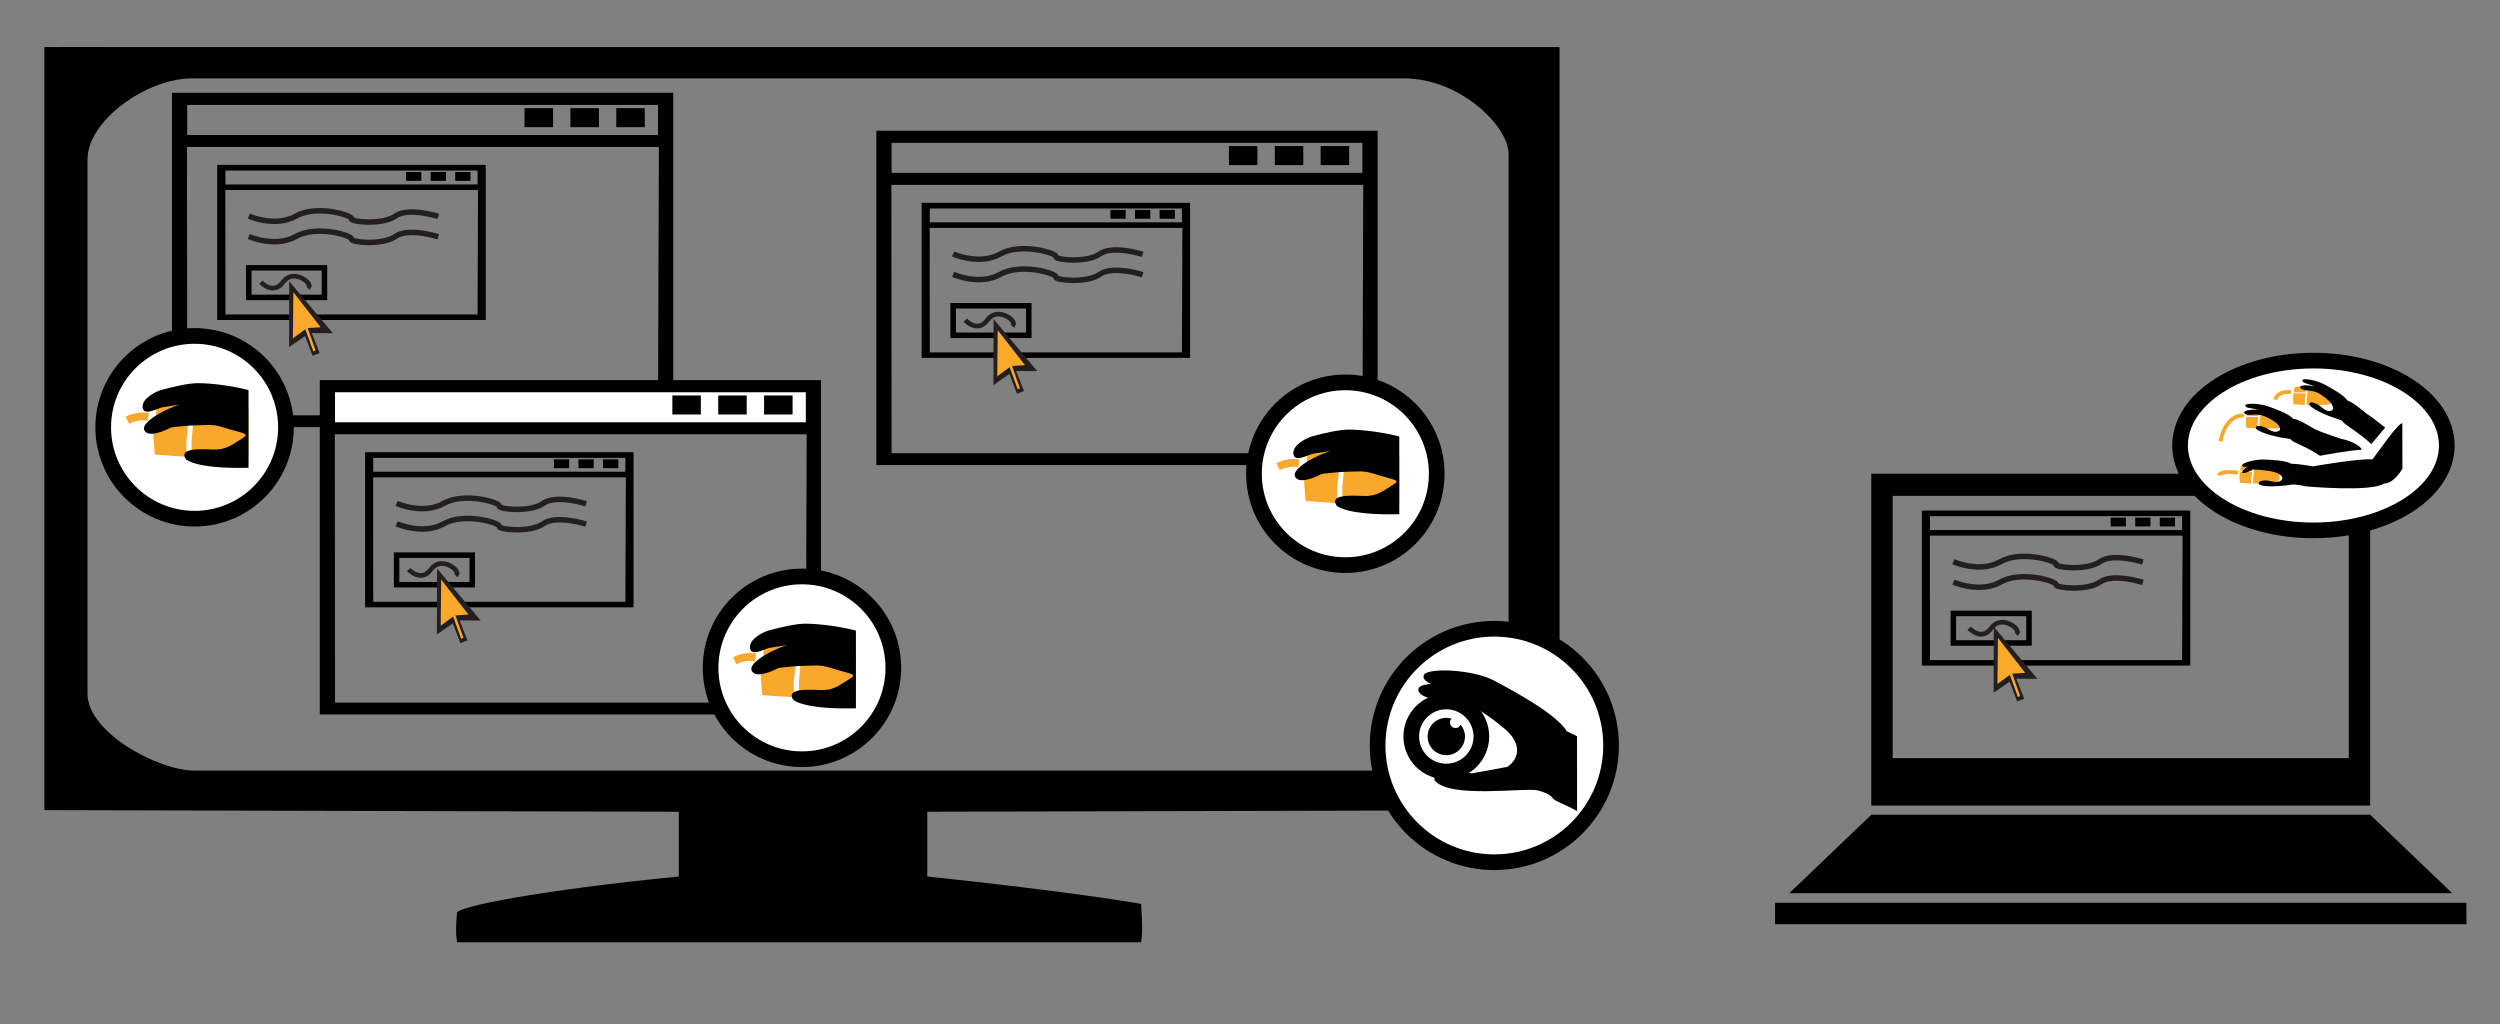 <?xml version="1.0" encoding="utf-8"?>
<!-- Generator: Adobe Illustrator 16.0.0, SVG Export Plug-In . SVG Version: 6.00 Build 0)  -->
<!DOCTYPE svg PUBLIC "-//W3C//DTD SVG 1.1//EN" "http://www.w3.org/Graphics/SVG/1.1/DTD/svg11.dtd">
<svg version="1.1" id="Layer_1" xmlns="http://www.w3.org/2000/svg" xmlns:xlink="http://www.w3.org/1999/xlink" x="0px" y="0px"
	 width="319px" height="130.668px" viewBox="-219 -60.45 319 130.668" enable-background="new -219 -60.45 319 130.668"
	 xml:space="preserve">
<rect x="-219" y="-60.45" width="319" height="130.668" fill="#808080" stroke="none"/>
<path d="M19.776,0v42.333h63.66V0 M22.505,2.819h58.203v33.467H22.505V2.819z"/>
<path d="M83.436,43.514h-63.66L9.318,53.518h42.288h42.289L83.436,43.514z"/>
<path d="M7.5,56.112c0-0.754,0-1.015,0-1.363h88.213c0,0.609,0,0.609,0,1.363l0,0c0,0.754,0.017,1.001,0.017,1.363H7.5"/>
<g>
	<path d="M60.275,4.69h-34.05v19.789H60.48V4.69H60.275z M59.5,7.894c0,0.202-0.061,15.68-0.061,15.882c-0.416,0-31.757,0-32.173,0
		c0-0.202-0.014-15.681-0.014-15.882C27.668,7.894,59.086,7.894,59.5,7.894z M59.439,5.407c0,0.243,0,1.536,0,1.777
		c-0.416,0-31.757,0-32.173,0c0-0.241,0-1.534,0-1.777C27.682,5.407,59.023,5.407,59.439,5.407z"/>
	<rect x="50.319" y="5.597" width="1.947" height="1.126"/>
	<rect x="53.455" y="5.597" width="1.945" height="1.126"/>
	<rect x="56.588" y="5.597" width="1.947" height="1.126"/>
</g>
<rect x="30.248" y="17.824" fill="none" stroke="#000000" stroke-width="0.7" stroke-miterlimit="10" width="9.654" height="3.771"/>
<path fill="none" stroke="#231F20" stroke-width="0.7" stroke-miterlimit="10" d="M30.248,11.22c0,0,3.345,1.506,6.02,0
	c2.675-1.505,7.243-0.083,7.085,0.335c-0.157,0.418,3.959,0.842,5.605-0.338c1.647-1.18,5.469,0.048,5.469,0.048"/>
<path fill="none" stroke="#231F20" stroke-width="0.7" stroke-miterlimit="10" d="M30.248,13.818c0,0,3.345,1.506,6.02,0
	c2.675-1.505,7.243-0.083,7.085,0.335c-0.157,0.418,3.959,0.842,5.605-0.338c1.647-1.18,5.469,0.048,5.469,0.048"/>
<path fill="none" stroke="#231F20" stroke-width="0.6" stroke-miterlimit="10" d="M32.263,19.71c0,0,1.562,1.71,2.812,0
	c1.251-1.709,3.387-0.095,3.312,0.38c-0.018,0.117,0.085,0.234,0.262,0.324"/>
<g>
	<polygon fill="#231F20" points="35.406,19.527 35.39,27.947 37.427,26.531 38.385,29.049 39.291,28.699 38.281,26.149 
		40.977,26.171 	"/>
	<polygon fill="#FAA92B" points="35.937,20.945 35.875,26.824 37.458,25.663 38.484,28.484 38.771,28.364 37.76,25.512 
		39.418,25.405 	"/>
</g>
<path d="M-213.338,42.922l80.953,0.205v8.266c-17.914,1.766-28.303,3.854-28.303,4.645c0,0.321-0.275,2.184,0.016,3.746h87.276
	c0.291-1.562,0-4.575,0-4.897c0,0-8.6-1.544-27.284-3.493v-8.266l80.679-0.205c0-1.881,0-1.881,0-7.701v-89.663
	c-4.15,0-4.15,0-12.324,0h-170.073c-8.162,0-5.745-0.038-10.94,0 M-26.5,29.05c0,4.989-8.478,8.833-13.333,8.833h-154.333
	c-4.616,0-13.667-4.831-13.667-9.827v-68.172c0-4.973,7.571-10.333,13.333-10.333h154.667c7.075,0,13.333,6.051,13.333,9.667V29.05z
	"/>
<g>
	<g>
		<path d="M-67.35-34.572h-34.05v19.789h34.255v-19.789H-67.35z M-68.126-31.367c0,0.202-0.06,15.68-0.06,15.882
			c-0.416,0-31.758,0-32.173,0c0-0.202-0.014-15.681-0.014-15.882C-99.958-31.367-68.541-31.367-68.126-31.367z M-68.186-33.854
			c0,0.243,0,1.536,0,1.777c-0.416,0-31.758,0-32.173,0c0-0.241,0-1.534,0-1.777C-99.944-33.854-68.602-33.854-68.186-33.854z"/>
		<rect x="-77.307" y="-33.664" width="1.947" height="1.126"/>
		<rect x="-74.171" y="-33.664" width="1.946" height="1.126"/>
		<rect x="-71.038" y="-33.664" width="1.947" height="1.126"/>
	</g>
	
		<rect x="-97.378" y="-21.437" fill="none" stroke="#000000" stroke-width="0.7" stroke-miterlimit="10" width="9.654" height="3.771"/>
	<path fill="none" stroke="#231F20" stroke-width="0.7" stroke-miterlimit="10" d="M-97.378-28.041c0,0,3.345,1.506,6.02,0
		c2.675-1.506,7.243-0.084,7.085,0.335c-0.157,0.418,3.959,0.842,5.605-0.338c1.647-1.18,5.469,0.048,5.469,0.048"/>
	<path fill="none" stroke="#231F20" stroke-width="0.7" stroke-miterlimit="10" d="M-97.378-25.443c0,0,3.345,1.506,6.02,0
		c2.675-1.506,7.243-0.084,7.085,0.335c-0.157,0.418,3.959,0.842,5.605-0.338c1.647-1.181,5.469,0.048,5.469,0.048"/>
	<path fill="none" stroke="#231F20" stroke-width="0.6" stroke-miterlimit="10" d="M-95.83-19.603c0,0,1.562,1.711,2.812,0
		c1.251-1.709,3.387-0.094,3.312,0.381c-0.018,0.116,0.085,0.233,0.262,0.324"/>
	<g>
		<polygon fill="#231F20" points="-92.22,-19.734 -92.236,-11.314 -90.199,-12.73 -89.241,-10.213 -88.335,-10.562 -89.345,-13.113 
			-86.649,-13.09 		"/>
		<polygon fill="#FAA92B" points="-91.689,-18.316 -91.751,-12.437 -90.167,-13.598 -89.142,-10.777 -88.854,-10.898 
			-89.866,-13.75 -88.208,-13.856 		"/>
	</g>
</g>
<line x1="-196.026" y1="230.009" x2="-197.974" y2="230.009"/>
<line x1="-192.892" y1="230.009" x2="-194.838" y2="230.009"/>
<line x1="-189.757" y1="230.009" x2="-191.704" y2="230.009"/>
<g>
	<path d="M-43.602-43.768h-63.577v42.662h63.961v-42.662H-43.602z M-45.051-36.861c0,0.435-0.111,33.805-0.111,34.242
		c-0.775,0-59.297,0-60.073,0c0-0.437-0.026-33.807-0.026-34.242C-104.485-36.861-45.823-36.861-45.051-36.861z M-45.162-42.222
		c0,0.524,0,3.312,0,3.832c-0.775,0-59.297,0-60.073,0c0-0.52,0-3.307,0-3.832C-104.459-42.222-45.938-42.222-45.162-42.222z"/>
	<rect x="-62.192" y="-41.812" width="3.636" height="2.427"/>
	<rect x="-56.338" y="-41.812" width="3.635" height="2.427"/>
	<rect x="-50.486" y="-41.812" width="3.635" height="2.427"/>
</g>
<g>
	<g>
		<path d="M-157.226-39.409h-34.05v19.789h34.255v-19.789H-157.226z M-158.002-36.205c0,0.202-0.06,15.68-0.06,15.882
			c-0.416,0-31.758,0-32.173,0c0-0.202-0.014-15.681-0.014-15.882C-189.834-36.205-158.417-36.205-158.002-36.205z M-158.062-38.692
			c0,0.243,0,1.536,0,1.777c-0.416,0-31.758,0-32.173,0c0-0.241,0-1.534,0-1.777C-189.82-38.692-158.478-38.692-158.062-38.692z"/>
		<rect x="-167.183" y="-38.502" width="1.947" height="1.126"/>
		<rect x="-164.047" y="-38.502" width="1.946" height="1.126"/>
		<rect x="-160.914" y="-38.502" width="1.947" height="1.126"/>
	</g>
	
		<rect x="-187.254" y="-26.275" fill="none" stroke="#000000" stroke-width="0.7" stroke-miterlimit="10" width="9.654" height="3.771"/>
	<path fill="none" stroke="#231F20" stroke-width="0.7" stroke-miterlimit="10" d="M-187.254-32.879c0,0,3.345,1.506,6.02,0
		c2.675-1.506,7.243-0.084,7.085,0.335c-0.157,0.418,3.959,0.842,5.605-0.338c1.647-1.18,5.469,0.048,5.469,0.048"/>
	<path fill="none" stroke="#231F20" stroke-width="0.7" stroke-miterlimit="10" d="M-187.254-30.281c0,0,3.345,1.506,6.02,0
		c2.675-1.506,7.243-0.084,7.085,0.335c-0.157,0.418,3.959,0.842,5.605-0.338c1.647-1.181,5.469,0.048,5.469,0.048"/>
	<path fill="none" stroke="#231F20" stroke-width="0.6" stroke-miterlimit="10" d="M-185.706-24.441c0,0,1.562,1.711,2.812,0
		c1.251-1.709,3.387-0.094,3.312,0.381c-0.018,0.116,0.085,0.233,0.262,0.324"/>
	<g>
		<polygon fill="#231F20" points="-182.096,-24.572 -182.112,-16.152 -180.075,-17.568 -179.117,-15.051 -178.211,-15.4 
			-179.221,-17.951 -176.525,-17.927 		"/>
		<polygon fill="#FAA92B" points="-181.565,-23.154 -181.627,-17.275 -180.043,-18.436 -179.018,-15.615 -178.73,-15.736 
			-179.742,-18.588 -178.084,-18.694 		"/>
	</g>
</g>
<g>
	<path d="M-133.478-48.606h-63.577v42.662h63.961v-42.662H-133.478z M-134.927-41.699c0,0.435-0.111,33.805-0.111,34.242
		c-0.775,0-59.297,0-60.073,0c0-0.437-0.026-33.807-0.026-34.242C-194.361-41.699-135.699-41.699-134.927-41.699z M-135.038-47.06
		c0,0.524,0,3.312,0,3.832c-0.775,0-59.297,0-60.073,0c0-0.52,0-3.307,0-3.832C-194.335-47.06-135.813-47.06-135.038-47.06z"/>
	<rect x="-152.068" y="-46.65" width="3.636" height="2.427"/>
	<rect x="-146.214" y="-46.65" width="3.635" height="2.427"/>
	<rect x="-140.362" y="-46.65" width="3.635" height="2.427"/>
</g>
<g>
	<g>
		<path d="M-138.366-2.747h-34.05v19.789h34.255V-2.747H-138.366z M-139.142,0.457c0,0.202-0.06,15.68-0.06,15.882
			c-0.416,0-31.758,0-32.173,0c0-0.202-0.014-15.681-0.014-15.882C-170.974,0.457-139.556,0.457-139.142,0.457z M-139.202-2.03
			c0,0.243,0,1.536,0,1.777c-0.416,0-31.758,0-32.173,0c0-0.241,0-1.534,0-1.777C-170.959-2.03-139.618-2.03-139.202-2.03z"/>
		<rect x="-148.323" y="-1.84" width="1.947" height="1.126"/>
		<rect x="-145.187" y="-1.84" width="1.946" height="1.126"/>
		<rect x="-142.053" y="-1.84" width="1.947" height="1.126"/>
	</g>
	
		<rect x="-168.394" y="10.387" fill="none" stroke="#000000" stroke-width="0.7" stroke-miterlimit="10" width="9.654" height="3.771"/>
	<path fill="none" stroke="#231F20" stroke-width="0.7" stroke-miterlimit="10" d="M-168.394,3.784c0,0,3.345,1.506,6.02,0
		c2.675-1.506,7.243-0.084,7.085,0.335c-0.157,0.418,3.959,0.842,5.605-0.338c1.647-1.18,5.469,0.048,5.469,0.048"/>
	<path fill="none" stroke="#231F20" stroke-width="0.7" stroke-miterlimit="10" d="M-168.394,6.382c0,0,3.345,1.506,6.02,0
		c2.675-1.506,7.243-0.084,7.085,0.335c-0.157,0.418,3.959,0.842,5.605-0.338c1.647-1.181,5.469,0.048,5.469,0.048"/>
	<path fill="none" stroke="#231F20" stroke-width="0.6" stroke-miterlimit="10" d="M-166.845,12.221c0,0,1.562,1.711,2.812,0
		c1.251-1.709,3.387-0.094,3.312,0.381c-0.018,0.116,0.085,0.233,0.262,0.324"/>
	<g>
		<polygon fill="#231F20" points="-163.235,12.091 -163.252,20.51 -161.214,19.094 -160.256,21.612 -159.351,21.262 -160.36,18.712 
			-157.665,18.735 		"/>
		<polygon fill="#FAA92B" points="-162.705,13.509 -162.767,19.387 -161.183,18.226 -160.157,21.048 -159.87,20.927 
			-160.881,18.075 -159.224,17.969 		"/>
	</g>
</g>
<rect x="-177.6" y="-10.777" fill="#FFFFFF" width="62.475" height="4.833"/>
<g>
	<path d="M-114.617-11.944h-63.577v42.662h63.961v-42.662H-114.617z M-116.066-5.036c0,0.435-0.111,33.805-0.111,34.242
		c-0.775,0-59.297,0-60.073,0c0-0.437-0.026-33.807-0.026-34.242C-175.501-5.036-116.839-5.036-116.066-5.036z M-116.178-10.397
		c0,0.524,0,3.312,0,3.832c-0.775,0-59.297,0-60.073,0c0-0.52,0-3.307,0-3.832C-175.475-10.397-116.953-10.397-116.178-10.397z"/>
	<rect x="-133.208" y="-9.988" width="3.636" height="2.427"/>
	<rect x="-127.354" y="-9.988" width="3.635" height="2.427"/>
	<rect x="-121.502" y="-9.988" width="3.635" height="2.427"/>
</g>
<g>
	<circle fill="#FFFFFF" stroke="#000000" stroke-width="2" stroke-miterlimit="10" cx="-47.334" cy="0" r="11.659"/>
	<g>
		<path fill="#FAA82C" d="M-40.452,3.625c-0.856,0.168-1.762,0.134-2.297,0.134c-1.602,0-4.973,0-4.973,0V1.753
			c0,0,0.342-3.598,0.448-5.428c2.059-0.096,3.729-0.188,6.821,1.395"/>
		<path fill="#FAA82C" d="M-48.378,3.761v-2.08l0.292-2.494l-4.3-0.091c0,0-0.326,1.626-0.148,2.697
			c0.05,1.012,0.15,1.688,0.15,1.688L-48.378,3.761z"/>
		<path fill="#FAA82C" d="M-52.278-1.298l4.192,0.091l0.264-2.361c0,0-2.954-0.203-4.156,0.359
			C-52.278-2.479-52.278-1.298-52.278-1.298z"/>
	</g>
	<path d="M-40.452-4.753c-2.178-0.566-4.734-0.875-6.437-0.883c-1.176-0.005-3.104,0.436-4.638,0.854
		c-0.666,0.173-2.527,1.061-2.441,2.194c0.094,1.248,1.866,0.163,2.512,0.035c0.055-0.011,2.722-0.415,2.76-0.425
		c-0.909-0.047-6.027,2.247-4.954,3.503c0.767,0.898,3.314-0.506,3.314-0.506s2.076-0.267,3.161-0.272
		c1.475-0.008,2.024-0.21,3.539,0.272c2.628,0.838,3.528,0.715,2.269,1.471c-1.28,0.768-1.954,1.426-3.722,1.343
		c-1.674-0.079-4.346-0.169-3.333,1.276c1.484,0.975,5.146,1.132,7.971,1.055"/>
	<path fill="none" stroke="#FAA82C" stroke-miterlimit="10" d="M-53.261-1.332c-0.901-0.146-1.799,0.009-2.654,0.417"/>
</g>
<g>
	
		<ellipse fill="#FFFFFF" stroke="#000000" stroke-width="2" stroke-miterlimit="10" cx="76.194" cy="-3.605" rx="17.017" ry="10.831"/>
	<g>
		<path fill="#FAA82C" d="M68.501,0.61c0,0,0.124-1.156,0.162-1.743c0.83-0.033,1.485-0.067,2.88,0.654
			c1.106,1.827-0.673,1.731-1.25,1.731s-1.792,0-1.792,0V0.61z"/>
		<path fill="#FAA82C" d="M68.265,1.255V0.587l0.104-0.801L66.82-0.243c0,0-0.116,0.521-0.053,0.866
			c0.018,0.324,0.054,0.541,0.054,0.541L68.265,1.255z"/>
		<path fill="#FAA82C" d="M66.86-0.369l1.509,0.028l0.096-0.757c0,0-1.064-0.065-1.497,0.115C66.86-0.749,66.86-0.369,66.86-0.369z"
			/>
	</g>
	<g>
		<path fill="#FAA82C" d="M69.312-6.413c0,0,0.123-1.154,0.161-1.742c0.831-0.034,1.486-0.067,2.882,0.654
			c1.106,1.828-0.674,1.731-1.251,1.731s-1.792,0-1.792,0V-6.413z"/>
		<path fill="#FAA82C" d="M69.075-5.769v-0.667l0.105-0.801l-1.549-0.029c0,0-0.118,0.522-0.054,0.866
			c0.019,0.324,0.055,0.541,0.055,0.541L69.075-5.769z"/>
		<path fill="#FAA82C" d="M67.671-7.392l1.51,0.029l0.096-0.759c0,0-1.064-0.065-1.498,0.116
			C67.671-7.771,67.671-7.392,67.671-7.392z"/>
	</g>
	<path d="M87.537-6.443c-0.541-0.046-2.994,3.546-3.823,4.626c-1.335-0.219-7.576,0.872-7.576,0.872s-1.84-0.329-2.777-0.329
		c-0.686-0.433-2.525-0.505-3.523-0.541c-0.999-0.036-2.718,0.396-2.737,0.722c-0.021,0.324,0.716,0.199,0.886,0.148
		c-0.325,0.003-1.263,0.897-0.722,0.861s1.191-0.469,1.191-0.469s1.622,0.072,2.561,0.289c0.938,0.216,1.515,0.757,1.046,1.12
		C71.593,1.219,71.052,1,70.475,0.891s-1.552,0.036-1.19,0.482c0.829,0.447,3.571,0.131,4.076,0.022s1.876,0.216,1.876,0.216
		s8.369,0.758,9.956-0.36c1.252,0.032,2.356-1.881,2.356-1.881"/>
	<path d="M82.316-3.059c0.142-0.231-0.908-1.074-2.667-1.422c-2.617-0.868-3.339-1.188-3.57-1.38
		c-1.73-0.974-1.366-0.836-2.527-1.198c-0.526-0.616-2.262-1.232-3.204-1.563c-0.942-0.332-2.713-0.429-2.829-0.125
		c-0.106,0.28,0.515,0.387,0.752,0.403c0.02,0.001,1.151,0.201,1.166,0.201c-0.312-0.093-2.312-0.071-2.06,0.409
		c0.179,0.344,1.288,0.192,1.288,0.192s0.474-0.026,0.852,0.065c0.513,0.125,1.017,0.405,1.495,0.685
		c0.832,0.486,1.222,1.174,0.667,1.381c-0.557,0.207-1.007-0.164-1.526-0.438c-0.519-0.275-1.492-0.427-1.28,0.106
		c0.659,0.673,3.371,1.187,3.886,1.232c0.515,0.047,0.631,0.199,0.631,0.199c0.108,0.29,1.849,0.799,3.643,2.021
		C77.031-2.289,80.715-3.001,82.316-3.059z"/>
	<path fill="none" stroke="#FAA82C" stroke-width="0.5" stroke-miterlimit="10" d="M67.316-7.403
		c-1.342-0.196-2.663,1.267-2.954,3.27"/>
	<g>
		<path fill="#FAA82C" d="M75.333-9.422c0,0,0.123-1.155,0.161-1.742c0.83-0.034,1.485-0.067,2.881,0.653
			c1.106,1.828-0.674,1.732-1.251,1.732s-1.791,0-1.791,0V-9.422z"/>
		<path fill="#FAA82C" d="M75.097-8.779v-0.666l0.105-0.801l-1.549-0.029c0,0-0.118,0.521-0.054,0.865
			c0.018,0.324,0.054,0.542,0.054,0.542L75.097-8.779z"/>
		<path fill="#FAA82C" d="M73.691-10.402l1.511,0.029l0.095-0.758c0,0-1.065-0.064-1.497,0.115
			C73.691-10.781,73.691-10.402,73.691-10.402z"/>
	</g>
	<path d="M85.357-5.895c-0.415-0.272-1.412-1.127-1.845-1.4c-0.49-0.387-0.497-0.273-0.696-0.499
		c-1.559-1.229-1.22-1.037-2.312-1.574c-0.425-0.689-2.045-1.566-2.925-2.039c-0.881-0.473-2.613-0.842-2.775-0.56
		c-0.148,0.261,0.448,0.461,0.681,0.514c0.019,0.005,1.106,0.376,1.12,0.379c-0.293-0.14-2.272-0.427-2.098,0.087
		c0.124,0.367,1.243,0.389,1.243,0.389s0.472,0.048,0.831,0.196c0.487,0.202,0.942,0.557,1.371,0.907
		c0.747,0.608,1.027,1.348,0.446,1.467c-0.58,0.118-0.97-0.317-1.44-0.67c-0.47-0.352-1.408-0.65-1.281-0.091
		c0.548,0.767,3.148,1.691,3.649,1.817c0.5,0.126,0.592,0.294,0.592,0.294c0.062,0.303,2.075,1.402,3.659,2.888"/>
	<path fill="none" stroke="#FAA82C" stroke-width="0.5" stroke-miterlimit="10" d="M73.337-10.412
		c-1.003-0.146-1.894,0.282-1.991,0.957"/>
	<path fill="none" stroke="#FAA82C" stroke-width="0.5" stroke-miterlimit="10" d="M66.577-0.134
		C65.294-0.321,64.215-0.172,64.16,0.2"/>
</g>
<g>
	<circle fill="#FFFFFF" stroke="#000000" stroke-width="2" stroke-miterlimit="10" cx="-194.171" cy="-5.925" r="11.659"/>
	<g>
		<path fill="#FAA82C" d="M-187.288-2.3c-0.856,0.168-1.762,0.134-2.297,0.134c-1.602,0-4.973,0-4.973,0v-2.006
			c0,0,0.342-3.598,0.448-5.428c2.059-0.096,3.729-0.188,6.821,1.395"/>
		<path fill="#FAA82C" d="M-195.214-2.163v-2.08l0.292-2.494l-4.3-0.091c0,0-0.326,1.626-0.148,2.697
			c0.05,1.012,0.15,1.688,0.15,1.688L-195.214-2.163z"/>
		<path fill="#FAA82C" d="M-199.114-7.222l4.192,0.091l0.264-2.361c0,0-2.954-0.203-4.156,0.359
			C-199.114-8.403-199.114-7.222-199.114-7.222z"/>
	</g>
	<path d="M-187.288-10.677c-2.178-0.566-4.734-0.875-6.437-0.883c-1.176-0.005-3.104,0.436-4.638,0.854
		c-0.666,0.173-2.527,1.061-2.441,2.194c0.094,1.248,1.866,0.163,2.512,0.035c0.055-0.011,2.722-0.415,2.76-0.425
		c-0.909-0.047-6.027,2.247-4.954,3.503c0.767,0.898,3.314-0.506,3.314-0.506s2.076-0.267,3.161-0.272
		c1.475-0.008,2.024-0.21,3.539,0.272c2.628,0.838,3.528,0.715,2.269,1.471c-1.28,0.768-1.954,1.426-3.722,1.343
		c-1.674-0.079-4.346-0.169-3.333,1.276c1.484,0.975,5.146,1.132,7.971,1.055"/>
	<path fill="none" stroke="#FAA82C" stroke-miterlimit="10" d="M-200.097-7.257c-0.901-0.146-1.799,0.009-2.654,0.417"/>
</g>
<g>
	<circle fill="#FFFFFF" stroke="#000000" stroke-width="2" stroke-miterlimit="10" cx="-116.67" cy="24.767" r="11.659"/>
	<g>
		<path fill="#FAA82C" d="M-109.787,28.392c-0.856,0.168-1.762,0.134-2.297,0.134c-1.602,0-4.973,0-4.973,0V26.52
			c0,0,0.342-3.598,0.448-5.428c2.059-0.096,3.729-0.188,6.821,1.395"/>
		<path fill="#FAA82C" d="M-117.713,28.529v-2.08l0.292-2.494l-4.3-0.091c0,0-0.326,1.626-0.148,2.697
			c0.05,1.012,0.15,1.688,0.15,1.688L-117.713,28.529z"/>
		<path fill="#FAA82C" d="M-121.613,23.469l4.192,0.091l0.264-2.361c0,0-2.954-0.203-4.156,0.359
			C-121.613,22.288-121.613,23.469-121.613,23.469z"/>
	</g>
	<path d="M-109.787,20.014c-2.178-0.566-4.734-0.875-6.437-0.883c-1.176-0.005-3.104,0.436-4.638,0.854
		c-0.666,0.173-2.527,1.061-2.441,2.194c0.094,1.248,1.866,0.163,2.512,0.035c0.055-0.011,2.722-0.415,2.76-0.425
		c-0.909-0.047-6.027,2.247-4.954,3.503c0.767,0.898,3.314-0.506,3.314-0.506s2.076-0.267,3.161-0.272
		c1.475-0.008,2.024-0.21,3.539,0.272c2.628,0.838,3.528,0.715,2.269,1.471c-1.28,0.768-1.954,1.426-3.722,1.343
		c-1.674-0.079-4.346-0.169-3.333,1.276c1.484,0.975,5.146,1.132,7.971,1.055"/>
	<path fill="none" stroke="#FAA82C" stroke-miterlimit="10" d="M-122.596,23.435c-0.901-0.146-1.799,0.009-2.654,0.417"/>
</g>
<g>
	<circle fill="#FFFFFF" stroke="#000000" stroke-width="2" stroke-miterlimit="10" cx="-28.323" cy="34.674" r="14.895"/>
	<circle fill="none" stroke="#000000" stroke-width="2" stroke-miterlimit="10" cx="-34.451" cy="33.527" r="4.472"/>
	<path d="M-17.774,33.493c-0.354-0.176-0.776-0.382-1.304-0.641c-1.338-2.179-6.444-4.94-9.22-6.432
		c-2.776-1.491-8.482-1.671-8.992-0.78c-0.47,0.821,1.414,1.455,2.144,1.62c0.062,0.014,3.732,0.203,3.775,0.21
		c-0.924-0.44-7.165-1.346-6.616,0.273c0.392,1.157,3.921,1.226,3.921,1.226c0,0,1.49,0.151,2.621,0.619
		c1.537,0.639,2.971,1.757,4.327,2.861c2.354,1.917,2.011,3.85,0.493,4.942c-1.904,0.377-4.558,0.836-4.558,0.836
		s-5.172-0.903-4.772,0.862c1.727,2.418,11.587,0.921,13.167,1.317c1.58,0.395,1.868,0.926,1.868,0.926
		c0.317,0.494,1.319,0.693,3.154,1.708"/>
	<g>
		<path d="M-32.617,32.023c-0.111,0.251-0.36,0.428-0.652,0.428c-0.394,0-0.714-0.32-0.714-0.715c0-0.189,0.076-0.358,0.197-0.486
			c-0.212-0.062-0.433-0.105-0.666-0.105c-1.316,0-2.383,1.066-2.383,2.384c0,1.314,1.066,2.382,2.383,2.382
			c1.316,0,2.382-1.067,2.382-2.382C-32.069,32.953-32.279,32.435-32.617,32.023z"/>
	</g>
</g>
</svg>
